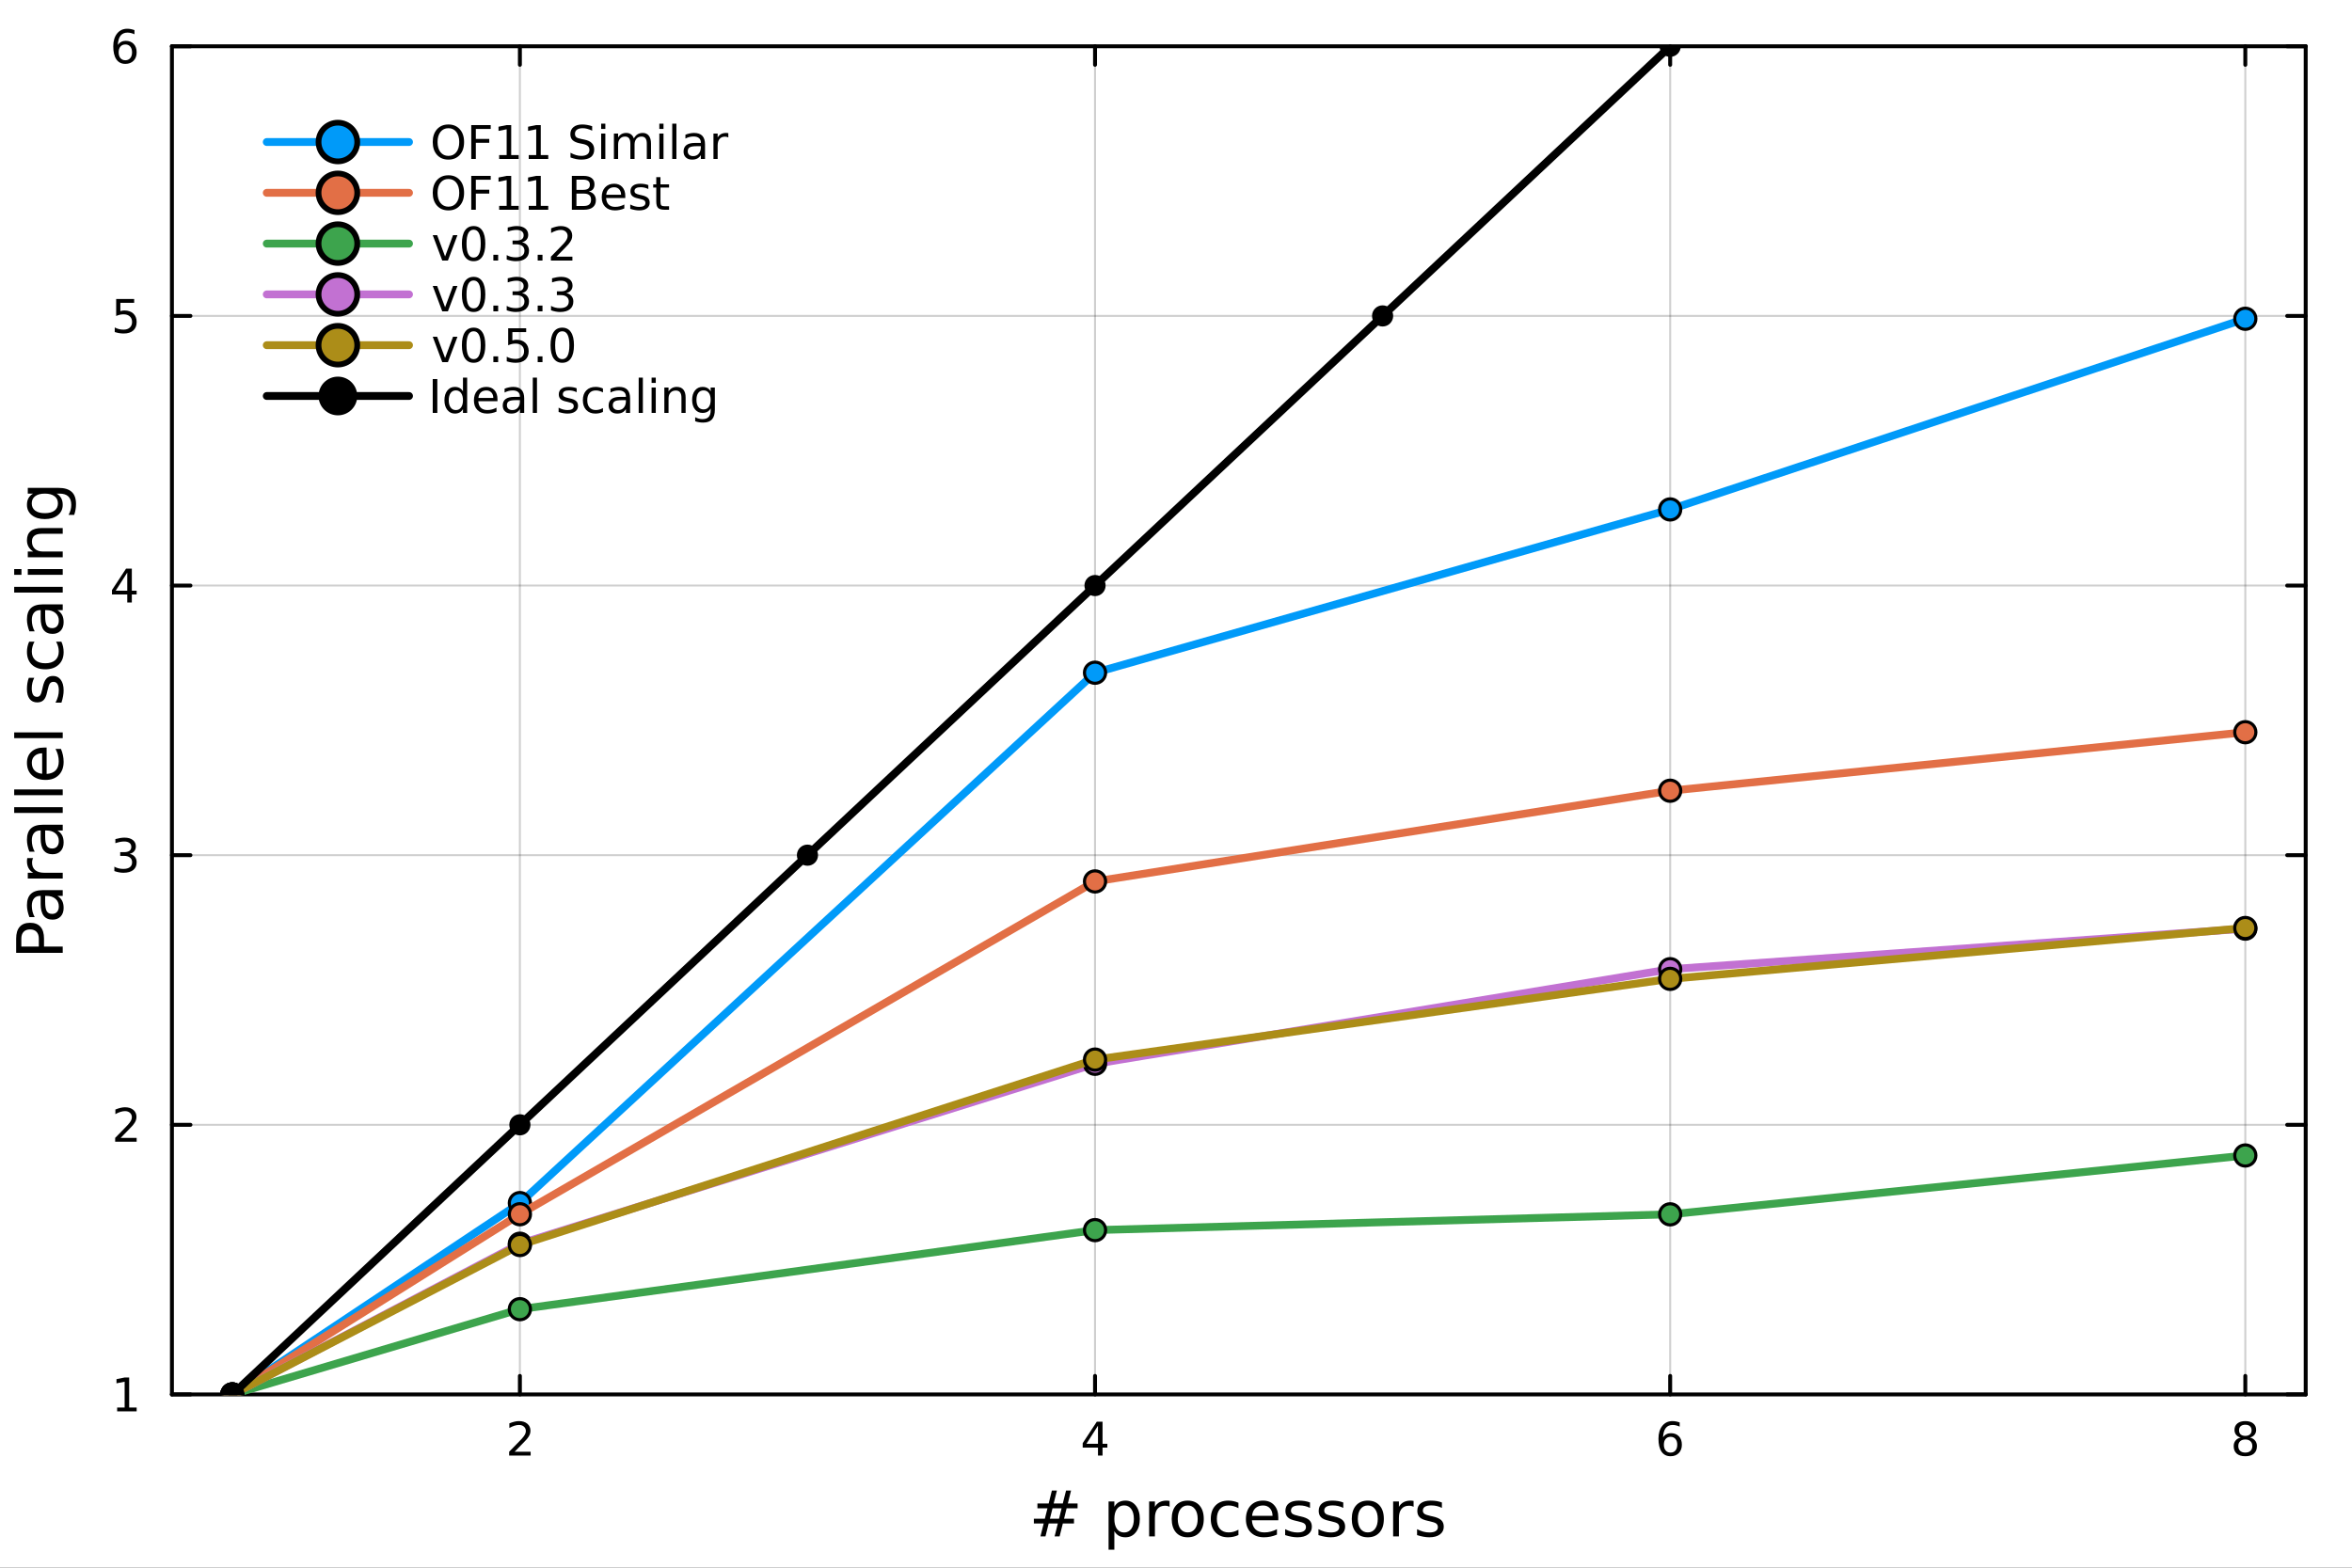 <?xml version="1.0" encoding="utf-8"?>
<svg xmlns="http://www.w3.org/2000/svg" xmlns:xlink="http://www.w3.org/1999/xlink" width="600" height="400" viewBox="0 0 2400 1600">
<rect x="0" y="0" width="2400" height="1600" fill="#333333" stroke="none"/>
<defs>
  <clipPath id="clip790">
    <rect x="0" y="0" width="2400" height="1600"/>
  </clipPath>
</defs>
<path clip-path="url(#clip790)" d="M0 1600 L2400 1600 L2400 0 L0 0  Z" fill="#ffffff" fill-rule="evenodd" fill-opacity="1"/>
<defs>
  <clipPath id="clip791">
    <rect x="480" y="0" width="1681" height="1600"/>
  </clipPath>
</defs>
<path clip-path="url(#clip790)" d="M175.445 1423.18 L2352.76 1423.18 L2352.76 47.244 L175.445 47.244  Z" fill="#ffffff" fill-rule="evenodd" fill-opacity="1"/>
<defs>
  <clipPath id="clip792">
    <rect x="175" y="47" width="2178" height="1377"/>
  </clipPath>
</defs>
<polyline clip-path="url(#clip792)" style="stroke:#000000; stroke-linecap:round; stroke-linejoin:round; stroke-width:2; stroke-opacity:0.1; fill:none" points="530.505,1423.18 530.505,47.244 "/>
<polyline clip-path="url(#clip792)" style="stroke:#000000; stroke-linecap:round; stroke-linejoin:round; stroke-width:2; stroke-opacity:0.1; fill:none" points="1117.38,1423.18 1117.38,47.244 "/>
<polyline clip-path="url(#clip792)" style="stroke:#000000; stroke-linecap:round; stroke-linejoin:round; stroke-width:2; stroke-opacity:0.1; fill:none" points="1704.26,1423.18 1704.26,47.244 "/>
<polyline clip-path="url(#clip792)" style="stroke:#000000; stroke-linecap:round; stroke-linejoin:round; stroke-width:2; stroke-opacity:0.1; fill:none" points="2291.13,1423.18 2291.13,47.244 "/>
<polyline clip-path="url(#clip792)" style="stroke:#000000; stroke-linecap:round; stroke-linejoin:round; stroke-width:2; stroke-opacity:0.1; fill:none" points="530.505,1423.18 530.505,47.244 "/>
<polyline clip-path="url(#clip792)" style="stroke:#000000; stroke-linecap:round; stroke-linejoin:round; stroke-width:2; stroke-opacity:0.1; fill:none" points="1117.38,1423.18 1117.38,47.244 "/>
<polyline clip-path="url(#clip792)" style="stroke:#000000; stroke-linecap:round; stroke-linejoin:round; stroke-width:2; stroke-opacity:0.1; fill:none" points="1704.26,1423.18 1704.26,47.244 "/>
<polyline clip-path="url(#clip792)" style="stroke:#000000; stroke-linecap:round; stroke-linejoin:round; stroke-width:2; stroke-opacity:0.1; fill:none" points="2291.13,1423.18 2291.13,47.244 "/>
<polyline clip-path="url(#clip792)" style="stroke:#000000; stroke-linecap:round; stroke-linejoin:round; stroke-width:2; stroke-opacity:0.1; fill:none" points="175.445,1423.18 2352.76,1423.18 "/>
<polyline clip-path="url(#clip792)" style="stroke:#000000; stroke-linecap:round; stroke-linejoin:round; stroke-width:2; stroke-opacity:0.1; fill:none" points="175.445,1147.99 2352.76,1147.99 "/>
<polyline clip-path="url(#clip792)" style="stroke:#000000; stroke-linecap:round; stroke-linejoin:round; stroke-width:2; stroke-opacity:0.1; fill:none" points="175.445,872.806 2352.76,872.806 "/>
<polyline clip-path="url(#clip792)" style="stroke:#000000; stroke-linecap:round; stroke-linejoin:round; stroke-width:2; stroke-opacity:0.1; fill:none" points="175.445,597.618 2352.76,597.618 "/>
<polyline clip-path="url(#clip792)" style="stroke:#000000; stroke-linecap:round; stroke-linejoin:round; stroke-width:2; stroke-opacity:0.1; fill:none" points="175.445,322.431 2352.76,322.431 "/>
<polyline clip-path="url(#clip792)" style="stroke:#000000; stroke-linecap:round; stroke-linejoin:round; stroke-width:2; stroke-opacity:0.1; fill:none" points="175.445,47.244 2352.76,47.244 "/>
<polyline clip-path="url(#clip792)" style="stroke:#000000; stroke-linecap:round; stroke-linejoin:round; stroke-width:2; stroke-opacity:0.1; fill:none" points="175.445,1423.18 2352.76,1423.18 "/>
<polyline clip-path="url(#clip792)" style="stroke:#000000; stroke-linecap:round; stroke-linejoin:round; stroke-width:2; stroke-opacity:0.1; fill:none" points="175.445,1147.99 2352.76,1147.99 "/>
<polyline clip-path="url(#clip792)" style="stroke:#000000; stroke-linecap:round; stroke-linejoin:round; stroke-width:2; stroke-opacity:0.1; fill:none" points="175.445,872.806 2352.76,872.806 "/>
<polyline clip-path="url(#clip792)" style="stroke:#000000; stroke-linecap:round; stroke-linejoin:round; stroke-width:2; stroke-opacity:0.1; fill:none" points="175.445,597.618 2352.76,597.618 "/>
<polyline clip-path="url(#clip792)" style="stroke:#000000; stroke-linecap:round; stroke-linejoin:round; stroke-width:2; stroke-opacity:0.1; fill:none" points="175.445,322.431 2352.76,322.431 "/>
<polyline clip-path="url(#clip792)" style="stroke:#000000; stroke-linecap:round; stroke-linejoin:round; stroke-width:2; stroke-opacity:0.1; fill:none" points="175.445,47.244 2352.76,47.244 "/>
<polyline clip-path="url(#clip790)" style="stroke:#000000; stroke-linecap:round; stroke-linejoin:round; stroke-width:4; stroke-opacity:1; fill:none" points="175.445,1423.18 2352.76,1423.18 "/>
<polyline clip-path="url(#clip790)" style="stroke:#000000; stroke-linecap:round; stroke-linejoin:round; stroke-width:4; stroke-opacity:1; fill:none" points="175.445,47.244 2352.76,47.244 "/>
<polyline clip-path="url(#clip790)" style="stroke:#000000; stroke-linecap:round; stroke-linejoin:round; stroke-width:4; stroke-opacity:1; fill:none" points="530.505,1423.18 530.505,1404.28 "/>
<polyline clip-path="url(#clip790)" style="stroke:#000000; stroke-linecap:round; stroke-linejoin:round; stroke-width:4; stroke-opacity:1; fill:none" points="1117.38,1423.18 1117.38,1404.28 "/>
<polyline clip-path="url(#clip790)" style="stroke:#000000; stroke-linecap:round; stroke-linejoin:round; stroke-width:4; stroke-opacity:1; fill:none" points="1704.26,1423.18 1704.26,1404.28 "/>
<polyline clip-path="url(#clip790)" style="stroke:#000000; stroke-linecap:round; stroke-linejoin:round; stroke-width:4; stroke-opacity:1; fill:none" points="2291.13,1423.18 2291.13,1404.28 "/>
<polyline clip-path="url(#clip790)" style="stroke:#000000; stroke-linecap:round; stroke-linejoin:round; stroke-width:4; stroke-opacity:1; fill:none" points="530.505,47.244 530.505,66.142 "/>
<polyline clip-path="url(#clip790)" style="stroke:#000000; stroke-linecap:round; stroke-linejoin:round; stroke-width:4; stroke-opacity:1; fill:none" points="1117.38,47.244 1117.38,66.142 "/>
<polyline clip-path="url(#clip790)" style="stroke:#000000; stroke-linecap:round; stroke-linejoin:round; stroke-width:4; stroke-opacity:1; fill:none" points="1704.26,47.244 1704.26,66.142 "/>
<polyline clip-path="url(#clip790)" style="stroke:#000000; stroke-linecap:round; stroke-linejoin:round; stroke-width:4; stroke-opacity:1; fill:none" points="2291.13,47.244 2291.13,66.142 "/>
<path clip-path="url(#clip790)" d="M525.158 1481.64 L541.477 1481.64 L541.477 1485.58 L519.533 1485.58 L519.533 1481.64 Q522.195 1478.89 526.778 1474.26 Q531.385 1469.61 532.565 1468.27 Q534.811 1465.74 535.69 1464.01 Q536.593 1462.25 536.593 1460.56 Q536.593 1457.8 534.649 1456.07 Q532.728 1454.33 529.626 1454.33 Q527.427 1454.33 524.973 1455.09 Q522.542 1455.86 519.765 1457.41 L519.765 1452.69 Q522.589 1451.55 525.042 1450.97 Q527.496 1450.39 529.533 1450.39 Q534.903 1450.39 538.098 1453.08 Q541.292 1455.77 541.292 1460.26 Q541.292 1462.39 540.482 1464.31 Q539.695 1466.2 537.589 1468.8 Q537.01 1469.47 533.908 1472.69 Q530.806 1475.88 525.158 1481.64 Z" fill="#000000" fill-rule="nonzero" fill-opacity="1" /><path clip-path="url(#clip790)" d="M1120.39 1455.09 L1108.59 1473.54 L1120.39 1473.54 L1120.39 1455.09 M1119.16 1451.02 L1125.04 1451.02 L1125.04 1473.54 L1129.97 1473.54 L1129.97 1477.43 L1125.04 1477.43 L1125.04 1485.58 L1120.39 1485.58 L1120.39 1477.43 L1104.79 1477.43 L1104.79 1472.92 L1119.16 1451.02 Z" fill="#000000" fill-rule="nonzero" fill-opacity="1" /><path clip-path="url(#clip790)" d="M1704.66 1466.44 Q1701.51 1466.44 1699.66 1468.59 Q1697.83 1470.74 1697.83 1474.49 Q1697.83 1478.22 1699.66 1480.39 Q1701.51 1482.55 1704.66 1482.55 Q1707.81 1482.55 1709.64 1480.39 Q1711.49 1478.22 1711.49 1474.49 Q1711.49 1470.74 1709.64 1468.59 Q1707.81 1466.44 1704.66 1466.44 M1713.95 1451.78 L1713.95 1456.04 Q1712.19 1455.21 1710.38 1454.77 Q1708.6 1454.33 1706.84 1454.33 Q1702.21 1454.33 1699.76 1457.45 Q1697.32 1460.58 1696.98 1466.9 Q1698.34 1464.89 1700.4 1463.82 Q1702.46 1462.73 1704.94 1462.73 Q1710.15 1462.73 1713.16 1465.9 Q1716.19 1469.05 1716.19 1474.49 Q1716.19 1479.82 1713.04 1483.03 Q1709.89 1486.25 1704.66 1486.25 Q1698.67 1486.25 1695.5 1481.67 Q1692.32 1477.06 1692.32 1468.33 Q1692.32 1460.14 1696.21 1455.28 Q1700.1 1450.39 1706.65 1450.39 Q1708.41 1450.39 1710.2 1450.74 Q1712 1451.09 1713.95 1451.78 Z" fill="#000000" fill-rule="nonzero" fill-opacity="1" /><path clip-path="url(#clip790)" d="M2291.13 1469.17 Q2287.8 1469.17 2285.88 1470.95 Q2283.98 1472.73 2283.98 1475.86 Q2283.98 1478.98 2285.88 1480.77 Q2287.8 1482.55 2291.13 1482.55 Q2294.47 1482.55 2296.39 1480.77 Q2298.31 1478.96 2298.31 1475.86 Q2298.31 1472.73 2296.39 1470.95 Q2294.49 1469.17 2291.13 1469.17 M2286.46 1467.18 Q2283.45 1466.44 2281.76 1464.38 Q2280.09 1462.32 2280.09 1459.35 Q2280.09 1455.21 2283.03 1452.8 Q2286 1450.39 2291.13 1450.39 Q2296.3 1450.39 2299.24 1452.8 Q2302.18 1455.21 2302.18 1459.35 Q2302.18 1462.32 2300.49 1464.38 Q2298.82 1466.44 2295.83 1467.18 Q2299.21 1467.96 2301.09 1470.26 Q2302.99 1472.55 2302.99 1475.86 Q2302.99 1480.88 2299.91 1483.57 Q2296.85 1486.25 2291.13 1486.25 Q2285.42 1486.25 2282.34 1483.57 Q2279.28 1480.88 2279.28 1475.86 Q2279.28 1472.55 2281.18 1470.26 Q2283.08 1467.96 2286.46 1467.18 M2284.75 1459.79 Q2284.75 1462.48 2286.41 1463.98 Q2288.1 1465.49 2291.13 1465.49 Q2294.14 1465.49 2295.83 1463.98 Q2297.55 1462.48 2297.55 1459.79 Q2297.55 1457.11 2295.83 1455.6 Q2294.14 1454.1 2291.13 1454.1 Q2288.1 1454.1 2286.41 1455.6 Q2284.75 1457.11 2284.75 1459.79 Z" fill="#000000" fill-rule="nonzero" fill-opacity="1" /><path clip-path="url(#clip790)" d="M1083.27 1539.37 L1074 1539.37 L1071.33 1550 L1080.66 1550 L1083.27 1539.37 M1078.49 1521.26 L1075.18 1534.46 L1084.48 1534.46 L1087.82 1521.26 L1092.91 1521.26 L1089.63 1534.46 L1099.56 1534.46 L1099.56 1539.37 L1088.39 1539.37 L1085.78 1550 L1095.9 1550 L1095.9 1554.87 L1084.54 1554.87 L1081.23 1568.04 L1076.14 1568.04 L1079.42 1554.87 L1070.09 1554.87 L1066.81 1568.04 L1061.69 1568.04 L1065 1554.87 L1054.97 1554.87 L1054.97 1550 L1066.17 1550 L1068.85 1539.37 L1058.6 1539.37 L1058.6 1534.46 L1070.09 1534.46 L1073.34 1521.26 L1078.49 1521.26 Z" fill="#000000" fill-rule="nonzero" fill-opacity="1" /><path clip-path="url(#clip790)" d="M1137.09 1562.7 L1137.09 1581.6 L1131.2 1581.6 L1131.2 1532.4 L1137.09 1532.4 L1137.09 1537.81 Q1138.93 1534.62 1141.74 1533.1 Q1144.57 1531.54 1148.48 1531.54 Q1154.98 1531.54 1159.02 1536.69 Q1163.09 1541.85 1163.09 1550.25 Q1163.09 1558.65 1159.02 1563.81 Q1154.98 1568.97 1148.48 1568.97 Q1144.57 1568.97 1141.74 1567.44 Q1138.93 1565.88 1137.09 1562.7 M1157.01 1550.25 Q1157.01 1543.79 1154.34 1540.13 Q1151.7 1536.44 1147.05 1536.44 Q1142.4 1536.44 1139.73 1540.13 Q1137.09 1543.79 1137.09 1550.25 Q1137.09 1556.71 1139.73 1560.4 Q1142.4 1564.07 1147.05 1564.07 Q1151.7 1564.07 1154.34 1560.4 Q1157.01 1556.71 1157.01 1550.25 Z" fill="#000000" fill-rule="nonzero" fill-opacity="1" /><path clip-path="url(#clip790)" d="M1193.46 1537.87 Q1192.47 1537.3 1191.29 1537.04 Q1190.15 1536.76 1188.75 1536.76 Q1183.78 1536.76 1181.11 1540 Q1178.47 1543.22 1178.47 1549.27 L1178.47 1568.04 L1172.58 1568.04 L1172.58 1532.4 L1178.47 1532.4 L1178.47 1537.93 Q1180.31 1534.69 1183.27 1533.13 Q1186.23 1531.54 1190.47 1531.54 Q1191.07 1531.54 1191.8 1531.63 Q1192.53 1531.7 1193.43 1531.85 L1193.46 1537.87 Z" fill="#000000" fill-rule="nonzero" fill-opacity="1" /><path clip-path="url(#clip790)" d="M1211.98 1536.5 Q1207.27 1536.5 1204.53 1540.19 Q1201.8 1543.85 1201.8 1550.25 Q1201.8 1556.65 1204.5 1560.34 Q1207.24 1564 1211.98 1564 Q1216.66 1564 1219.4 1560.31 Q1222.13 1556.62 1222.13 1550.25 Q1222.13 1543.92 1219.4 1540.23 Q1216.66 1536.5 1211.98 1536.5 M1211.98 1531.54 Q1219.62 1531.54 1223.98 1536.5 Q1228.34 1541.47 1228.34 1550.25 Q1228.34 1559 1223.98 1564 Q1219.62 1568.97 1211.98 1568.97 Q1204.31 1568.97 1199.95 1564 Q1195.62 1559 1195.62 1550.25 Q1195.62 1541.47 1199.95 1536.5 Q1204.31 1531.54 1211.98 1531.54 Z" fill="#000000" fill-rule="nonzero" fill-opacity="1" /><path clip-path="url(#clip790)" d="M1263.7 1533.76 L1263.7 1539.24 Q1261.22 1537.87 1258.71 1537.2 Q1256.22 1536.5 1253.68 1536.5 Q1247.98 1536.5 1244.83 1540.13 Q1241.68 1543.73 1241.68 1550.25 Q1241.68 1556.78 1244.83 1560.4 Q1247.98 1564 1253.68 1564 Q1256.22 1564 1258.71 1563.33 Q1261.22 1562.63 1263.7 1561.26 L1263.7 1566.68 Q1261.25 1567.82 1258.61 1568.39 Q1256 1568.97 1253.04 1568.97 Q1244.99 1568.97 1240.25 1563.91 Q1235.5 1558.85 1235.5 1550.25 Q1235.5 1541.53 1240.28 1536.53 Q1245.08 1531.54 1253.42 1531.54 Q1256.13 1531.54 1258.71 1532.11 Q1261.28 1532.65 1263.7 1533.76 Z" fill="#000000" fill-rule="nonzero" fill-opacity="1" /><path clip-path="url(#clip790)" d="M1304.38 1548.76 L1304.38 1551.62 L1277.45 1551.62 Q1277.83 1557.67 1281.08 1560.85 Q1284.36 1564 1290.18 1564 Q1293.56 1564 1296.71 1563.17 Q1299.89 1562.35 1303.01 1560.69 L1303.01 1566.23 Q1299.86 1567.57 1296.55 1568.27 Q1293.24 1568.97 1289.83 1568.97 Q1281.3 1568.97 1276.31 1564 Q1271.34 1559.04 1271.34 1550.57 Q1271.34 1541.82 1276.05 1536.69 Q1280.79 1531.54 1288.82 1531.54 Q1296.01 1531.54 1300.18 1536.18 Q1304.38 1540.8 1304.38 1548.76 M1298.52 1547.04 Q1298.46 1542.23 1295.82 1539.37 Q1293.21 1536.5 1288.88 1536.5 Q1283.98 1536.5 1281.02 1539.27 Q1278.09 1542.04 1277.64 1547.07 L1298.52 1547.04 Z" fill="#000000" fill-rule="nonzero" fill-opacity="1" /><path clip-path="url(#clip790)" d="M1336.72 1533.45 L1336.72 1538.98 Q1334.23 1537.71 1331.56 1537.07 Q1328.89 1536.44 1326.02 1536.44 Q1321.66 1536.44 1319.47 1537.77 Q1317.3 1539.11 1317.3 1541.79 Q1317.3 1543.82 1318.86 1545 Q1320.42 1546.15 1325.13 1547.2 L1327.14 1547.64 Q1333.38 1548.98 1335.99 1551.43 Q1338.63 1553.85 1338.63 1558.21 Q1338.63 1563.17 1334.68 1566.07 Q1330.77 1568.97 1323.89 1568.97 Q1321.03 1568.97 1317.91 1568.39 Q1314.82 1567.85 1311.38 1566.74 L1311.38 1560.69 Q1314.63 1562.38 1317.78 1563.24 Q1320.93 1564.07 1324.02 1564.07 Q1328.16 1564.07 1330.38 1562.66 Q1332.61 1561.23 1332.61 1558.65 Q1332.61 1556.27 1330.99 1554.99 Q1329.4 1553.72 1323.95 1552.54 L1321.92 1552.07 Q1316.47 1550.92 1314.06 1548.56 Q1311.64 1546.18 1311.64 1542.04 Q1311.64 1537.01 1315.2 1534.27 Q1318.77 1531.54 1325.32 1531.54 Q1328.57 1531.54 1331.43 1532.01 Q1334.3 1532.49 1336.72 1533.45 Z" fill="#000000" fill-rule="nonzero" fill-opacity="1" /><path clip-path="url(#clip790)" d="M1370.68 1533.45 L1370.68 1538.98 Q1368.2 1537.71 1365.52 1537.07 Q1362.85 1536.44 1359.98 1536.44 Q1355.62 1536.44 1353.43 1537.77 Q1351.26 1539.11 1351.26 1541.79 Q1351.26 1543.82 1352.82 1545 Q1354.38 1546.15 1359.09 1547.2 L1361.1 1547.64 Q1367.34 1548.98 1369.95 1551.43 Q1372.59 1553.85 1372.59 1558.21 Q1372.59 1563.17 1368.64 1566.07 Q1364.73 1568.97 1357.85 1568.97 Q1354.99 1568.97 1351.87 1568.39 Q1348.78 1567.85 1345.34 1566.74 L1345.34 1560.69 Q1348.59 1562.38 1351.74 1563.24 Q1354.89 1564.07 1357.98 1564.07 Q1362.12 1564.07 1364.34 1562.66 Q1366.57 1561.23 1366.57 1558.65 Q1366.57 1556.27 1364.95 1554.99 Q1363.36 1553.72 1357.92 1552.54 L1355.88 1552.07 Q1350.44 1550.92 1348.02 1548.56 Q1345.6 1546.18 1345.6 1542.04 Q1345.6 1537.01 1349.16 1534.27 Q1352.73 1531.54 1359.28 1531.54 Q1362.53 1531.54 1365.39 1532.01 Q1368.26 1532.49 1370.68 1533.45 Z" fill="#000000" fill-rule="nonzero" fill-opacity="1" /><path clip-path="url(#clip790)" d="M1395.73 1536.5 Q1391.02 1536.5 1388.28 1540.19 Q1385.54 1543.85 1385.54 1550.25 Q1385.54 1556.65 1388.25 1560.34 Q1390.99 1564 1395.73 1564 Q1400.41 1564 1403.14 1560.31 Q1405.88 1556.62 1405.88 1550.25 Q1405.88 1543.92 1403.14 1540.23 Q1400.41 1536.5 1395.73 1536.5 M1395.73 1531.54 Q1403.37 1531.54 1407.73 1536.5 Q1412.09 1541.47 1412.09 1550.25 Q1412.09 1559 1407.73 1564 Q1403.37 1568.97 1395.73 1568.97 Q1388.06 1568.97 1383.7 1564 Q1379.37 1559 1379.37 1550.25 Q1379.37 1541.47 1383.7 1536.5 Q1388.06 1531.54 1395.73 1531.54 Z" fill="#000000" fill-rule="nonzero" fill-opacity="1" /><path clip-path="url(#clip790)" d="M1442.45 1537.87 Q1441.47 1537.3 1440.29 1537.04 Q1439.14 1536.76 1437.74 1536.76 Q1432.78 1536.76 1430.1 1540 Q1427.46 1543.22 1427.46 1549.27 L1427.46 1568.04 L1421.57 1568.04 L1421.57 1532.4 L1427.46 1532.4 L1427.46 1537.93 Q1429.31 1534.69 1432.27 1533.13 Q1435.23 1531.54 1439.46 1531.54 Q1440.06 1531.54 1440.8 1531.63 Q1441.53 1531.7 1442.42 1531.85 L1442.45 1537.87 Z" fill="#000000" fill-rule="nonzero" fill-opacity="1" /><path clip-path="url(#clip790)" d="M1471.32 1533.45 L1471.32 1538.98 Q1468.84 1537.71 1466.16 1537.07 Q1463.49 1536.44 1460.63 1536.44 Q1456.27 1536.44 1454.07 1537.77 Q1451.9 1539.11 1451.9 1541.79 Q1451.9 1543.82 1453.46 1545 Q1455.02 1546.15 1459.73 1547.2 L1461.74 1547.64 Q1467.98 1548.98 1470.59 1551.43 Q1473.23 1553.85 1473.23 1558.21 Q1473.23 1563.17 1469.28 1566.07 Q1465.37 1568.97 1458.49 1568.97 Q1455.63 1568.97 1452.51 1568.39 Q1449.42 1567.85 1445.98 1566.74 L1445.98 1560.69 Q1449.23 1562.38 1452.38 1563.24 Q1455.53 1564.07 1458.62 1564.07 Q1462.76 1564.07 1464.99 1562.66 Q1467.21 1561.23 1467.21 1558.65 Q1467.21 1556.27 1465.59 1554.99 Q1464 1553.72 1458.56 1552.54 L1456.52 1552.07 Q1451.08 1550.92 1448.66 1548.56 Q1446.24 1546.18 1446.24 1542.04 Q1446.24 1537.01 1449.8 1534.27 Q1453.37 1531.54 1459.93 1531.54 Q1463.17 1531.54 1466.04 1532.01 Q1468.9 1532.49 1471.32 1533.45 Z" fill="#000000" fill-rule="nonzero" fill-opacity="1" /><polyline clip-path="url(#clip790)" style="stroke:#000000; stroke-linecap:round; stroke-linejoin:round; stroke-width:4; stroke-opacity:1; fill:none" points="175.445,1423.18 175.445,47.244 "/>
<polyline clip-path="url(#clip790)" style="stroke:#000000; stroke-linecap:round; stroke-linejoin:round; stroke-width:4; stroke-opacity:1; fill:none" points="2352.76,1423.18 2352.76,47.244 "/>
<polyline clip-path="url(#clip790)" style="stroke:#000000; stroke-linecap:round; stroke-linejoin:round; stroke-width:4; stroke-opacity:1; fill:none" points="175.445,1423.18 194.343,1423.18 "/>
<polyline clip-path="url(#clip790)" style="stroke:#000000; stroke-linecap:round; stroke-linejoin:round; stroke-width:4; stroke-opacity:1; fill:none" points="175.445,1147.99 194.343,1147.99 "/>
<polyline clip-path="url(#clip790)" style="stroke:#000000; stroke-linecap:round; stroke-linejoin:round; stroke-width:4; stroke-opacity:1; fill:none" points="175.445,872.806 194.343,872.806 "/>
<polyline clip-path="url(#clip790)" style="stroke:#000000; stroke-linecap:round; stroke-linejoin:round; stroke-width:4; stroke-opacity:1; fill:none" points="175.445,597.618 194.343,597.618 "/>
<polyline clip-path="url(#clip790)" style="stroke:#000000; stroke-linecap:round; stroke-linejoin:round; stroke-width:4; stroke-opacity:1; fill:none" points="175.445,322.431 194.343,322.431 "/>
<polyline clip-path="url(#clip790)" style="stroke:#000000; stroke-linecap:round; stroke-linejoin:round; stroke-width:4; stroke-opacity:1; fill:none" points="175.445,47.244 194.343,47.244 "/>
<polyline clip-path="url(#clip790)" style="stroke:#000000; stroke-linecap:round; stroke-linejoin:round; stroke-width:4; stroke-opacity:1; fill:none" points="2352.76,1423.18 2333.86,1423.18 "/>
<polyline clip-path="url(#clip790)" style="stroke:#000000; stroke-linecap:round; stroke-linejoin:round; stroke-width:4; stroke-opacity:1; fill:none" points="2352.76,1147.99 2333.86,1147.99 "/>
<polyline clip-path="url(#clip790)" style="stroke:#000000; stroke-linecap:round; stroke-linejoin:round; stroke-width:4; stroke-opacity:1; fill:none" points="2352.76,872.806 2333.86,872.806 "/>
<polyline clip-path="url(#clip790)" style="stroke:#000000; stroke-linecap:round; stroke-linejoin:round; stroke-width:4; stroke-opacity:1; fill:none" points="2352.76,597.618 2333.86,597.618 "/>
<polyline clip-path="url(#clip790)" style="stroke:#000000; stroke-linecap:round; stroke-linejoin:round; stroke-width:4; stroke-opacity:1; fill:none" points="2352.76,322.431 2333.86,322.431 "/>
<polyline clip-path="url(#clip790)" style="stroke:#000000; stroke-linecap:round; stroke-linejoin:round; stroke-width:4; stroke-opacity:1; fill:none" points="2352.76,47.244 2333.86,47.244 "/>
<path clip-path="url(#clip790)" d="M119.538 1436.52 L127.177 1436.52 L127.177 1410.16 L118.867 1411.83 L118.867 1407.57 L127.13 1405.9 L131.806 1405.9 L131.806 1436.52 L139.445 1436.52 L139.445 1440.46 L119.538 1440.46 L119.538 1436.52 Z" fill="#000000" fill-rule="nonzero" fill-opacity="1" /><path clip-path="url(#clip790)" d="M123.126 1161.34 L139.445 1161.34 L139.445 1165.27 L117.501 1165.27 L117.501 1161.34 Q120.163 1158.58 124.746 1153.95 Q129.353 1149.3 130.533 1147.96 Q132.779 1145.43 133.658 1143.7 Q134.561 1141.94 134.561 1140.25 Q134.561 1137.5 132.617 1135.76 Q130.695 1134.02 127.593 1134.02 Q125.394 1134.02 122.941 1134.79 Q120.51 1135.55 117.732 1137.1 L117.732 1132.38 Q120.556 1131.25 123.01 1130.67 Q125.464 1130.09 127.501 1130.09 Q132.871 1130.09 136.066 1132.77 Q139.26 1135.46 139.26 1139.95 Q139.26 1142.08 138.45 1144 Q137.663 1145.9 135.556 1148.49 Q134.978 1149.16 131.876 1152.38 Q128.774 1155.57 123.126 1161.34 Z" fill="#000000" fill-rule="nonzero" fill-opacity="1" /><path clip-path="url(#clip790)" d="M132.316 871.451 Q135.672 872.169 137.547 874.437 Q139.445 876.706 139.445 880.039 Q139.445 885.155 135.927 887.956 Q132.408 890.757 125.927 890.757 Q123.751 890.757 121.436 890.317 Q119.144 889.9 116.691 889.044 L116.691 884.53 Q118.635 885.664 120.95 886.243 Q123.265 886.822 125.788 886.822 Q130.186 886.822 132.478 885.086 Q134.792 883.349 134.792 880.039 Q134.792 876.984 132.64 875.271 Q130.51 873.535 126.691 873.535 L122.663 873.535 L122.663 869.692 L126.876 869.692 Q130.325 869.692 132.154 868.326 Q133.982 866.938 133.982 864.345 Q133.982 861.683 132.084 860.271 Q130.209 858.836 126.691 858.836 Q124.769 858.836 122.57 859.252 Q120.371 859.669 117.732 860.549 L117.732 856.382 Q120.394 855.641 122.709 855.271 Q125.047 854.901 127.107 854.901 Q132.431 854.901 135.533 857.331 Q138.635 859.738 138.635 863.859 Q138.635 866.729 136.992 868.72 Q135.348 870.687 132.316 871.451 Z" fill="#000000" fill-rule="nonzero" fill-opacity="1" /><path clip-path="url(#clip790)" d="M129.862 584.412 L118.056 602.861 L129.862 602.861 L129.862 584.412 M128.635 580.338 L134.515 580.338 L134.515 602.861 L139.445 602.861 L139.445 606.75 L134.515 606.75 L134.515 614.898 L129.862 614.898 L129.862 606.75 L114.26 606.75 L114.26 602.236 L128.635 580.338 Z" fill="#000000" fill-rule="nonzero" fill-opacity="1" /><path clip-path="url(#clip790)" d="M118.543 305.151 L136.899 305.151 L136.899 309.086 L122.825 309.086 L122.825 317.559 Q123.843 317.211 124.862 317.049 Q125.88 316.864 126.899 316.864 Q132.686 316.864 136.066 320.035 Q139.445 323.207 139.445 328.623 Q139.445 334.202 135.973 337.304 Q132.501 340.383 126.181 340.383 Q124.005 340.383 121.737 340.012 Q119.492 339.642 117.084 338.901 L117.084 334.202 Q119.168 335.336 121.39 335.892 Q123.612 336.447 126.089 336.447 Q130.093 336.447 132.431 334.341 Q134.769 332.234 134.769 328.623 Q134.769 325.012 132.431 322.906 Q130.093 320.799 126.089 320.799 Q124.214 320.799 122.339 321.216 Q120.487 321.633 118.543 322.512 L118.543 305.151 Z" fill="#000000" fill-rule="nonzero" fill-opacity="1" /><path clip-path="url(#clip790)" d="M127.917 45.381 Q124.769 45.381 122.918 47.533 Q121.089 49.686 121.089 53.436 Q121.089 57.163 122.918 59.339 Q124.769 61.492 127.917 61.492 Q131.066 61.492 132.894 59.339 Q134.746 57.163 134.746 53.436 Q134.746 49.686 132.894 47.533 Q131.066 45.381 127.917 45.381 M137.2 30.728 L137.2 34.987 Q135.441 34.154 133.635 33.714 Q131.853 33.274 130.093 33.274 Q125.464 33.274 123.01 36.399 Q120.58 39.524 120.232 45.844 Q121.598 43.83 123.658 42.765 Q125.718 41.677 128.195 41.677 Q133.404 41.677 136.413 44.848 Q139.445 47.996 139.445 53.436 Q139.445 58.76 136.297 61.978 Q133.149 65.195 127.917 65.195 Q121.922 65.195 118.751 60.612 Q115.58 56.006 115.58 47.279 Q115.58 39.084 119.468 34.223 Q123.357 29.339 129.908 29.339 Q131.667 29.339 133.45 29.686 Q135.255 30.034 137.2 30.728 Z" fill="#000000" fill-rule="nonzero" fill-opacity="1" /><path clip-path="url(#clip790)" d="M21.768 966.064 L39.623 966.064 L39.623 957.98 Q39.623 953.492 37.3 951.041 Q34.977 948.59 30.68 948.59 Q26.415 948.59 24.091 951.041 Q21.768 953.492 21.768 957.98 L21.768 966.064 M16.484 972.494 L16.484 957.98 Q16.484 949.991 20.113 945.917 Q23.709 941.811 30.68 941.811 Q37.714 941.811 41.31 945.917 Q44.907 949.991 44.907 957.98 L44.907 966.064 L64.004 966.064 L64.004 972.494 L16.484 972.494 Z" fill="#000000" fill-rule="nonzero" fill-opacity="1" /><path clip-path="url(#clip790)" d="M46.085 920.168 Q46.085 927.265 47.708 930.003 Q49.331 932.74 53.246 932.74 Q56.365 932.74 58.211 930.703 Q60.026 928.634 60.026 925.101 Q60.026 920.231 56.588 917.303 Q53.119 914.343 47.39 914.343 L46.085 914.343 L46.085 920.168 M43.666 908.487 L64.004 908.487 L64.004 914.343 L58.593 914.343 Q61.84 916.348 63.399 919.34 Q64.927 922.332 64.927 926.661 Q64.927 932.135 61.872 935.382 Q58.784 938.596 53.628 938.596 Q47.612 938.596 44.557 934.586 Q41.501 930.544 41.501 922.555 L41.501 914.343 L40.928 914.343 Q36.886 914.343 34.69 917.017 Q32.462 919.658 32.462 924.464 Q32.462 927.52 33.194 930.416 Q33.926 933.313 35.39 935.986 L29.98 935.986 Q28.738 932.772 28.133 929.748 Q27.497 926.724 27.497 923.86 Q27.497 916.125 31.507 912.306 Q35.518 908.487 43.666 908.487 Z" fill="#000000" fill-rule="nonzero" fill-opacity="1" /><path clip-path="url(#clip790)" d="M33.831 875.767 Q33.258 876.753 33.003 877.931 Q32.717 879.077 32.717 880.477 Q32.717 885.443 35.963 888.116 Q39.178 890.758 45.225 890.758 L64.004 890.758 L64.004 896.646 L28.356 896.646 L28.356 890.758 L33.894 890.758 Q30.648 888.912 29.088 885.952 Q27.497 882.992 27.497 878.759 Q27.497 878.154 27.592 877.422 Q27.656 876.69 27.815 875.799 L33.831 875.767 Z" fill="#000000" fill-rule="nonzero" fill-opacity="1" /><path clip-path="url(#clip790)" d="M46.085 853.423 Q46.085 860.521 47.708 863.258 Q49.331 865.995 53.246 865.995 Q56.365 865.995 58.211 863.958 Q60.026 861.89 60.026 858.357 Q60.026 853.487 56.588 850.559 Q53.119 847.599 47.39 847.599 L46.085 847.599 L46.085 853.423 M43.666 841.742 L64.004 841.742 L64.004 847.599 L58.593 847.599 Q61.84 849.604 63.399 852.596 Q64.927 855.587 64.927 859.916 Q64.927 865.391 61.872 868.637 Q58.784 871.852 53.628 871.852 Q47.612 871.852 44.557 867.841 Q41.501 863.799 41.501 855.81 L41.501 847.599 L40.928 847.599 Q36.886 847.599 34.69 850.272 Q32.462 852.914 32.462 857.72 Q32.462 860.776 33.194 863.672 Q33.926 866.568 35.39 869.242 L29.98 869.242 Q28.738 866.027 28.133 863.004 Q27.497 859.98 27.497 857.115 Q27.497 849.381 31.507 845.561 Q35.518 841.742 43.666 841.742 Z" fill="#000000" fill-rule="nonzero" fill-opacity="1" /><path clip-path="url(#clip790)" d="M14.479 829.679 L14.479 823.823 L64.004 823.823 L64.004 829.679 L14.479 829.679 Z" fill="#000000" fill-rule="nonzero" fill-opacity="1" /><path clip-path="url(#clip790)" d="M14.479 811.569 L14.479 805.712 L64.004 805.712 L64.004 811.569 L14.479 811.569 Z" fill="#000000" fill-rule="nonzero" fill-opacity="1" /><path clip-path="url(#clip790)" d="M44.716 762.966 L47.581 762.966 L47.581 789.893 Q53.628 789.511 56.811 786.265 Q59.962 782.987 59.962 777.162 Q59.962 773.788 59.134 770.637 Q58.307 767.454 56.652 764.335 L62.19 764.335 Q63.527 767.486 64.227 770.796 Q64.927 774.106 64.927 777.512 Q64.927 786.042 59.962 791.039 Q54.997 796.004 46.53 796.004 Q37.777 796.004 32.653 791.294 Q27.497 786.551 27.497 778.531 Q27.497 771.337 32.144 767.168 Q36.759 762.966 44.716 762.966 M42.997 768.823 Q38.191 768.887 35.327 771.528 Q32.462 774.138 32.462 778.467 Q32.462 783.369 35.231 786.329 Q38 789.257 43.029 789.702 L42.997 768.823 Z" fill="#000000" fill-rule="nonzero" fill-opacity="1" /><path clip-path="url(#clip790)" d="M14.479 753.354 L14.479 747.498 L64.004 747.498 L64.004 753.354 L14.479 753.354 Z" fill="#000000" fill-rule="nonzero" fill-opacity="1" /><path clip-path="url(#clip790)" d="M29.407 691.798 L34.945 691.798 Q33.672 694.28 33.035 696.954 Q32.398 699.628 32.398 702.492 Q32.398 706.853 33.735 709.049 Q35.072 711.213 37.746 711.213 Q39.783 711.213 40.96 709.654 Q42.106 708.094 43.157 703.383 L43.602 701.378 Q44.939 695.14 47.39 692.53 Q49.809 689.888 54.169 689.888 Q59.134 689.888 62.031 693.835 Q64.927 697.75 64.927 704.625 Q64.927 707.489 64.354 710.609 Q63.813 713.696 62.699 717.133 L56.652 717.133 Q58.339 713.887 59.198 710.736 Q60.026 707.585 60.026 704.497 Q60.026 700.36 58.625 698.132 Q57.193 695.904 54.615 695.904 Q52.228 695.904 50.955 697.527 Q49.681 699.118 48.504 704.561 L48.026 706.598 Q46.88 712.041 44.525 714.46 Q42.138 716.879 38 716.879 Q32.971 716.879 30.234 713.314 Q27.497 709.749 27.497 703.192 Q27.497 699.946 27.974 697.081 Q28.452 694.217 29.407 691.798 Z" fill="#000000" fill-rule="nonzero" fill-opacity="1" /><path clip-path="url(#clip790)" d="M29.725 654.909 L35.199 654.909 Q33.831 657.391 33.162 659.906 Q32.462 662.388 32.462 664.935 Q32.462 670.632 36.09 673.783 Q39.687 676.934 46.212 676.934 Q52.737 676.934 56.365 673.783 Q59.962 670.632 59.962 664.935 Q59.962 662.388 59.294 659.906 Q58.593 657.391 57.225 654.909 L62.636 654.909 Q63.781 657.359 64.354 660.001 Q64.927 662.611 64.927 665.571 Q64.927 673.624 59.866 678.366 Q54.806 683.109 46.212 683.109 Q37.491 683.109 32.494 678.334 Q27.497 673.528 27.497 665.189 Q27.497 662.484 28.07 659.906 Q28.611 657.328 29.725 654.909 Z" fill="#000000" fill-rule="nonzero" fill-opacity="1" /><path clip-path="url(#clip790)" d="M46.085 628.523 Q46.085 635.62 47.708 638.358 Q49.331 641.095 53.246 641.095 Q56.365 641.095 58.211 639.058 Q60.026 636.989 60.026 633.456 Q60.026 628.586 56.588 625.658 Q53.119 622.698 47.39 622.698 L46.085 622.698 L46.085 628.523 M43.666 616.842 L64.004 616.842 L64.004 622.698 L58.593 622.698 Q61.84 624.703 63.399 627.695 Q64.927 630.687 64.927 635.016 Q64.927 640.49 61.872 643.737 Q58.784 646.951 53.628 646.951 Q47.612 646.951 44.557 642.941 Q41.501 638.899 41.501 630.91 L41.501 622.698 L40.928 622.698 Q36.886 622.698 34.69 625.372 Q32.462 628.013 32.462 632.82 Q32.462 635.875 33.194 638.772 Q33.926 641.668 35.39 644.342 L29.98 644.342 Q28.738 641.127 28.133 638.103 Q27.497 635.079 27.497 632.215 Q27.497 624.481 31.507 620.661 Q35.518 616.842 43.666 616.842 Z" fill="#000000" fill-rule="nonzero" fill-opacity="1" /><path clip-path="url(#clip790)" d="M14.479 604.779 L14.479 598.922 L64.004 598.922 L64.004 604.779 L14.479 604.779 Z" fill="#000000" fill-rule="nonzero" fill-opacity="1" /><path clip-path="url(#clip790)" d="M28.356 586.668 L28.356 580.812 L64.004 580.812 L64.004 586.668 L28.356 586.668 M14.479 586.668 L14.479 580.812 L21.895 580.812 L21.895 586.668 L14.479 586.668 Z" fill="#000000" fill-rule="nonzero" fill-opacity="1" /><path clip-path="url(#clip790)" d="M42.488 538.925 L64.004 538.925 L64.004 544.782 L42.679 544.782 Q37.618 544.782 35.104 546.755 Q32.589 548.729 32.589 552.675 Q32.589 557.418 35.613 560.155 Q38.637 562.892 43.857 562.892 L64.004 562.892 L64.004 568.781 L28.356 568.781 L28.356 562.892 L33.894 562.892 Q30.68 560.792 29.088 557.959 Q27.497 555.094 27.497 551.37 Q27.497 545.227 31.316 542.076 Q35.104 538.925 42.488 538.925 Z" fill="#000000" fill-rule="nonzero" fill-opacity="1" /><path clip-path="url(#clip790)" d="M45.766 503.787 Q39.401 503.787 35.9 506.428 Q32.398 509.038 32.398 513.781 Q32.398 518.491 35.9 521.133 Q39.401 523.743 45.766 523.743 Q52.1 523.743 55.601 521.133 Q59.103 518.491 59.103 513.781 Q59.103 509.038 55.601 506.428 Q52.1 503.787 45.766 503.787 M59.58 497.93 Q68.683 497.93 73.107 501.972 Q77.563 506.015 77.563 514.354 Q77.563 517.441 77.086 520.178 Q76.64 522.916 75.685 525.494 L69.988 525.494 Q71.388 522.916 72.057 520.401 Q72.725 517.887 72.725 515.277 Q72.725 509.516 69.701 506.651 Q66.71 503.787 60.63 503.787 L57.734 503.787 Q60.885 505.601 62.445 508.434 Q64.004 511.266 64.004 515.213 Q64.004 521.77 59.007 525.78 Q54.01 529.791 45.766 529.791 Q37.491 529.791 32.494 525.78 Q27.497 521.77 27.497 515.213 Q27.497 511.266 29.056 508.434 Q30.616 505.601 33.767 503.787 L28.356 503.787 L28.356 497.93 L59.58 497.93 Z" fill="#000000" fill-rule="nonzero" fill-opacity="1" /><polyline clip-path="url(#clip792)" style="stroke:#009af9; stroke-linecap:round; stroke-linejoin:round; stroke-width:8; stroke-opacity:1; fill:none" points="237.067,1423.18 530.505,1227.88 1117.38,686.592 1704.26,519.926 2291.13,325.33 "/>
<circle clip-path="url(#clip792)" cx="237.067" cy="1423.18" r="10.8" fill="#009af9" fill-rule="evenodd" fill-opacity="1" stroke="#000000" stroke-opacity="1" stroke-width="3.2"/>
<circle clip-path="url(#clip792)" cx="530.505" cy="1227.88" r="10.8" fill="#009af9" fill-rule="evenodd" fill-opacity="1" stroke="#000000" stroke-opacity="1" stroke-width="3.2"/>
<circle clip-path="url(#clip792)" cx="1117.38" cy="686.592" r="10.8" fill="#009af9" fill-rule="evenodd" fill-opacity="1" stroke="#000000" stroke-opacity="1" stroke-width="3.2"/>
<circle clip-path="url(#clip792)" cx="1704.26" cy="519.926" r="10.8" fill="#009af9" fill-rule="evenodd" fill-opacity="1" stroke="#000000" stroke-opacity="1" stroke-width="3.2"/>
<circle clip-path="url(#clip792)" cx="2291.13" cy="325.33" r="10.8" fill="#009af9" fill-rule="evenodd" fill-opacity="1" stroke="#000000" stroke-opacity="1" stroke-width="3.2"/>
<polyline clip-path="url(#clip792)" style="stroke:#e26f46; stroke-linecap:round; stroke-linejoin:round; stroke-width:8; stroke-opacity:1; fill:none" points="237.067,1423.18 530.505,1239.25 1117.38,899.604 1704.26,807.024 2291.13,747.307 "/>
<circle clip-path="url(#clip792)" cx="237.067" cy="1423.18" r="10.8" fill="#e26f46" fill-rule="evenodd" fill-opacity="1" stroke="#000000" stroke-opacity="1" stroke-width="3.2"/>
<circle clip-path="url(#clip792)" cx="530.505" cy="1239.25" r="10.8" fill="#e26f46" fill-rule="evenodd" fill-opacity="1" stroke="#000000" stroke-opacity="1" stroke-width="3.2"/>
<circle clip-path="url(#clip792)" cx="1117.38" cy="899.604" r="10.8" fill="#e26f46" fill-rule="evenodd" fill-opacity="1" stroke="#000000" stroke-opacity="1" stroke-width="3.2"/>
<circle clip-path="url(#clip792)" cx="1704.26" cy="807.024" r="10.8" fill="#e26f46" fill-rule="evenodd" fill-opacity="1" stroke="#000000" stroke-opacity="1" stroke-width="3.2"/>
<circle clip-path="url(#clip792)" cx="2291.13" cy="747.307" r="10.8" fill="#e26f46" fill-rule="evenodd" fill-opacity="1" stroke="#000000" stroke-opacity="1" stroke-width="3.2"/>
<polyline clip-path="url(#clip792)" style="stroke:#3da44d; stroke-linecap:round; stroke-linejoin:round; stroke-width:8; stroke-opacity:1; fill:none" points="237.067,1423.18 530.505,1336.16 1117.38,1255.47 1704.26,1239.36 2291.13,1179.3 "/>
<circle clip-path="url(#clip792)" cx="237.067" cy="1423.18" r="10.8" fill="#3da44d" fill-rule="evenodd" fill-opacity="1" stroke="#000000" stroke-opacity="1" stroke-width="3.2"/>
<circle clip-path="url(#clip792)" cx="530.505" cy="1336.16" r="10.8" fill="#3da44d" fill-rule="evenodd" fill-opacity="1" stroke="#000000" stroke-opacity="1" stroke-width="3.2"/>
<circle clip-path="url(#clip792)" cx="1117.38" cy="1255.47" r="10.8" fill="#3da44d" fill-rule="evenodd" fill-opacity="1" stroke="#000000" stroke-opacity="1" stroke-width="3.2"/>
<circle clip-path="url(#clip792)" cx="1704.26" cy="1239.36" r="10.8" fill="#3da44d" fill-rule="evenodd" fill-opacity="1" stroke="#000000" stroke-opacity="1" stroke-width="3.2"/>
<circle clip-path="url(#clip792)" cx="2291.13" cy="1179.3" r="10.8" fill="#3da44d" fill-rule="evenodd" fill-opacity="1" stroke="#000000" stroke-opacity="1" stroke-width="3.2"/>
<polyline clip-path="url(#clip792)" style="stroke:#c271d2; stroke-linecap:round; stroke-linejoin:round; stroke-width:8; stroke-opacity:1; fill:none" points="237.067,1423.18 530.505,1269.36 1117.38,1085.72 1704.26,989.173 2291.13,947.786 "/>
<circle clip-path="url(#clip792)" cx="237.067" cy="1423.18" r="10.8" fill="#c271d2" fill-rule="evenodd" fill-opacity="1" stroke="#000000" stroke-opacity="1" stroke-width="3.2"/>
<circle clip-path="url(#clip792)" cx="530.505" cy="1269.36" r="10.8" fill="#c271d2" fill-rule="evenodd" fill-opacity="1" stroke="#000000" stroke-opacity="1" stroke-width="3.2"/>
<circle clip-path="url(#clip792)" cx="1117.38" cy="1085.72" r="10.8" fill="#c271d2" fill-rule="evenodd" fill-opacity="1" stroke="#000000" stroke-opacity="1" stroke-width="3.2"/>
<circle clip-path="url(#clip792)" cx="1704.26" cy="989.173" r="10.8" fill="#c271d2" fill-rule="evenodd" fill-opacity="1" stroke="#000000" stroke-opacity="1" stroke-width="3.2"/>
<circle clip-path="url(#clip792)" cx="2291.13" cy="947.786" r="10.8" fill="#c271d2" fill-rule="evenodd" fill-opacity="1" stroke="#000000" stroke-opacity="1" stroke-width="3.2"/>
<polyline clip-path="url(#clip792)" style="stroke:#ac8d18; stroke-linecap:round; stroke-linejoin:round; stroke-width:8; stroke-opacity:1; fill:none" points="237.067,1423.18 530.505,1270.68 1117.38,1081.43 1704.26,999.035 2291.13,947.138 "/>
<circle clip-path="url(#clip792)" cx="237.067" cy="1423.18" r="10.8" fill="#ac8d18" fill-rule="evenodd" fill-opacity="1" stroke="#000000" stroke-opacity="1" stroke-width="3.2"/>
<circle clip-path="url(#clip792)" cx="530.505" cy="1270.68" r="10.8" fill="#ac8d18" fill-rule="evenodd" fill-opacity="1" stroke="#000000" stroke-opacity="1" stroke-width="3.2"/>
<circle clip-path="url(#clip792)" cx="1117.38" cy="1081.43" r="10.8" fill="#ac8d18" fill-rule="evenodd" fill-opacity="1" stroke="#000000" stroke-opacity="1" stroke-width="3.2"/>
<circle clip-path="url(#clip792)" cx="1704.26" cy="999.035" r="10.8" fill="#ac8d18" fill-rule="evenodd" fill-opacity="1" stroke="#000000" stroke-opacity="1" stroke-width="3.2"/>
<circle clip-path="url(#clip792)" cx="2291.13" cy="947.138" r="10.8" fill="#ac8d18" fill-rule="evenodd" fill-opacity="1" stroke="#000000" stroke-opacity="1" stroke-width="3.2"/>
<polyline clip-path="url(#clip792)" style="stroke:#000000; stroke-linecap:round; stroke-linejoin:round; stroke-width:8; stroke-opacity:1; fill:none" points="237.067,1423.18 530.505,1147.99 823.943,872.806 1117.38,597.618 1410.82,322.431 1704.26,47.244 1997.7,-227.943 2291.13,-503.13 "/>
<circle clip-path="url(#clip792)" cx="237.067" cy="1423.18" r="10.8" fill="#000000" fill-rule="evenodd" fill-opacity="1" stroke="none"/>
<circle clip-path="url(#clip792)" cx="530.505" cy="1147.99" r="10.8" fill="#000000" fill-rule="evenodd" fill-opacity="1" stroke="none"/>
<circle clip-path="url(#clip792)" cx="823.943" cy="872.806" r="10.8" fill="#000000" fill-rule="evenodd" fill-opacity="1" stroke="none"/>
<circle clip-path="url(#clip792)" cx="1117.38" cy="597.618" r="10.8" fill="#000000" fill-rule="evenodd" fill-opacity="1" stroke="none"/>
<circle clip-path="url(#clip792)" cx="1410.82" cy="322.431" r="10.8" fill="#000000" fill-rule="evenodd" fill-opacity="1" stroke="none"/>
<circle clip-path="url(#clip792)" cx="1704.26" cy="47.244" r="10.8" fill="#000000" fill-rule="evenodd" fill-opacity="1" stroke="none"/>
<path clip-path="url(#clip790)" d="M248.022 455.989 L767.395 455.989 L767.395 93.109 L248.022 93.109  Z" fill="#000000" fill-rule="evenodd" fill-opacity="0"/>
<polyline clip-path="url(#clip790)" style="stroke:#000000; stroke-linecap:round; stroke-linejoin:round; stroke-width:4; stroke-opacity:0; fill:none" points="248.022,455.989 767.395,455.989 767.395,93.109 248.022,93.109 248.022,455.989 "/>
<polyline clip-path="url(#clip790)" style="stroke:#009af9; stroke-linecap:round; stroke-linejoin:round; stroke-width:8; stroke-opacity:1; fill:none" points="272.215,144.949 417.369,144.949 "/>
<circle clip-path="url(#clip790)" cx="344.792" cy="144.949" r="19.749" fill="#009af9" fill-rule="evenodd" fill-opacity="1" stroke="#000000" stroke-opacity="1" stroke-width="5.851"/>
<path clip-path="url(#clip790)" d="M457.579 130.84 Q452.487 130.84 449.478 134.636 Q446.491 138.432 446.491 144.983 Q446.491 151.511 449.478 155.307 Q452.487 159.104 457.579 159.104 Q462.672 159.104 465.635 155.307 Q468.621 151.511 468.621 144.983 Q468.621 138.432 465.635 134.636 Q462.672 130.84 457.579 130.84 M457.579 127.044 Q464.848 127.044 469.2 131.928 Q473.552 136.789 473.552 144.983 Q473.552 153.155 469.2 158.039 Q464.848 162.9 457.579 162.9 Q450.288 162.9 445.913 158.039 Q441.561 153.178 441.561 144.983 Q441.561 136.789 445.913 131.928 Q450.288 127.044 457.579 127.044 Z" fill="#000000" fill-rule="nonzero" fill-opacity="1" /><path clip-path="url(#clip790)" d="M480.866 127.669 L500.727 127.669 L500.727 131.604 L485.542 131.604 L485.542 141.789 L499.246 141.789 L499.246 145.724 L485.542 145.724 L485.542 162.229 L480.866 162.229 L480.866 127.669 Z" fill="#000000" fill-rule="nonzero" fill-opacity="1" /><path clip-path="url(#clip790)" d="M509.362 158.293 L517 158.293 L517 131.928 L508.69 133.595 L508.69 129.335 L516.954 127.669 L521.63 127.669 L521.63 158.293 L529.269 158.293 L529.269 162.229 L509.362 162.229 L509.362 158.293 Z" fill="#000000" fill-rule="nonzero" fill-opacity="1" /><path clip-path="url(#clip790)" d="M539.523 158.293 L547.162 158.293 L547.162 131.928 L538.852 133.595 L538.852 129.335 L547.116 127.669 L551.792 127.669 L551.792 158.293 L559.431 158.293 L559.431 162.229 L539.523 162.229 L539.523 158.293 Z" fill="#000000" fill-rule="nonzero" fill-opacity="1" /><path clip-path="url(#clip790)" d="M604.245 128.803 L604.245 133.363 Q601.583 132.09 599.222 131.465 Q596.861 130.84 594.662 130.84 Q590.843 130.84 588.759 132.321 Q586.699 133.803 586.699 136.534 Q586.699 138.826 588.065 140.007 Q589.454 141.164 593.296 141.882 L596.12 142.46 Q601.352 143.456 603.829 145.979 Q606.329 148.479 606.329 152.692 Q606.329 157.715 602.949 160.307 Q599.593 162.9 593.088 162.9 Q590.634 162.9 587.856 162.344 Q585.102 161.789 582.139 160.701 L582.139 155.886 Q584.986 157.483 587.718 158.293 Q590.449 159.104 593.088 159.104 Q597.093 159.104 599.268 157.53 Q601.444 155.956 601.444 153.039 Q601.444 150.493 599.87 149.057 Q598.319 147.622 594.755 146.905 L591.907 146.349 Q586.676 145.307 584.338 143.085 Q582 140.863 582 136.905 Q582 132.321 585.218 129.682 Q588.458 127.044 594.13 127.044 Q596.56 127.044 599.083 127.483 Q601.606 127.923 604.245 128.803 Z" fill="#000000" fill-rule="nonzero" fill-opacity="1" /><path clip-path="url(#clip790)" d="M613.435 136.303 L617.694 136.303 L617.694 162.229 L613.435 162.229 L613.435 136.303 M613.435 126.21 L617.694 126.21 L617.694 131.604 L613.435 131.604 L613.435 126.21 Z" fill="#000000" fill-rule="nonzero" fill-opacity="1" /><path clip-path="url(#clip790)" d="M646.791 141.28 Q648.389 138.409 650.611 137.044 Q652.833 135.678 655.842 135.678 Q659.893 135.678 662.092 138.525 Q664.291 141.349 664.291 146.581 L664.291 162.229 L660.009 162.229 L660.009 146.719 Q660.009 142.993 658.689 141.187 Q657.37 139.382 654.662 139.382 Q651.352 139.382 649.43 141.581 Q647.509 143.78 647.509 147.576 L647.509 162.229 L643.227 162.229 L643.227 146.719 Q643.227 142.969 641.907 141.187 Q640.588 139.382 637.833 139.382 Q634.569 139.382 632.648 141.604 Q630.727 143.803 630.727 147.576 L630.727 162.229 L626.444 162.229 L626.444 136.303 L630.727 136.303 L630.727 140.331 Q632.185 137.946 634.222 136.812 Q636.259 135.678 639.06 135.678 Q641.884 135.678 643.852 137.113 Q645.842 138.548 646.791 141.28 Z" fill="#000000" fill-rule="nonzero" fill-opacity="1" /><path clip-path="url(#clip790)" d="M672.787 136.303 L677.046 136.303 L677.046 162.229 L672.787 162.229 L672.787 136.303 M672.787 126.21 L677.046 126.21 L677.046 131.604 L672.787 131.604 L672.787 126.21 Z" fill="#000000" fill-rule="nonzero" fill-opacity="1" /><path clip-path="url(#clip790)" d="M685.958 126.21 L690.217 126.21 L690.217 162.229 L685.958 162.229 L685.958 126.21 Z" fill="#000000" fill-rule="nonzero" fill-opacity="1" /><path clip-path="url(#clip790)" d="M710.911 149.196 Q705.749 149.196 703.759 150.377 Q701.768 151.557 701.768 154.405 Q701.768 156.673 703.249 158.016 Q704.754 159.335 707.323 159.335 Q710.865 159.335 712.995 156.835 Q715.147 154.312 715.147 150.145 L715.147 149.196 L710.911 149.196 M719.407 147.437 L719.407 162.229 L715.147 162.229 L715.147 158.293 Q713.689 160.655 711.513 161.789 Q709.337 162.9 706.189 162.9 Q702.208 162.9 699.847 160.678 Q697.509 158.432 697.509 154.682 Q697.509 150.307 700.425 148.085 Q703.365 145.863 709.175 145.863 L715.147 145.863 L715.147 145.446 Q715.147 142.507 713.203 140.909 Q711.282 139.289 707.786 139.289 Q705.564 139.289 703.458 139.821 Q701.351 140.354 699.407 141.419 L699.407 137.483 Q701.745 136.581 703.944 136.141 Q706.143 135.678 708.226 135.678 Q713.851 135.678 716.629 138.594 Q719.407 141.511 719.407 147.437 Z" fill="#000000" fill-rule="nonzero" fill-opacity="1" /><path clip-path="url(#clip790)" d="M743.203 140.284 Q742.485 139.868 741.629 139.682 Q740.795 139.474 739.777 139.474 Q736.166 139.474 734.221 141.835 Q732.3 144.173 732.3 148.571 L732.3 162.229 L728.018 162.229 L728.018 136.303 L732.3 136.303 L732.3 140.331 Q733.643 137.969 735.795 136.835 Q737.948 135.678 741.027 135.678 Q741.467 135.678 741.999 135.747 Q742.532 135.794 743.18 135.909 L743.203 140.284 Z" fill="#000000" fill-rule="nonzero" fill-opacity="1" /><polyline clip-path="url(#clip790)" style="stroke:#e26f46; stroke-linecap:round; stroke-linejoin:round; stroke-width:8; stroke-opacity:1; fill:none" points="272.215,196.789 417.369,196.789 "/>
<circle clip-path="url(#clip790)" cx="344.792" cy="196.789" r="19.749" fill="#e26f46" fill-rule="evenodd" fill-opacity="1" stroke="#000000" stroke-opacity="1" stroke-width="5.851"/>
<path clip-path="url(#clip790)" d="M457.579 182.68 Q452.487 182.68 449.478 186.476 Q446.491 190.272 446.491 196.823 Q446.491 203.351 449.478 207.147 Q452.487 210.944 457.579 210.944 Q462.672 210.944 465.635 207.147 Q468.621 203.351 468.621 196.823 Q468.621 190.272 465.635 186.476 Q462.672 182.68 457.579 182.68 M457.579 178.884 Q464.848 178.884 469.2 183.768 Q473.552 188.629 473.552 196.823 Q473.552 204.995 469.2 209.879 Q464.848 214.74 457.579 214.74 Q450.288 214.74 445.913 209.879 Q441.561 205.018 441.561 196.823 Q441.561 188.629 445.913 183.768 Q450.288 178.884 457.579 178.884 Z" fill="#000000" fill-rule="nonzero" fill-opacity="1" /><path clip-path="url(#clip790)" d="M480.866 179.509 L500.727 179.509 L500.727 183.444 L485.542 183.444 L485.542 193.629 L499.246 193.629 L499.246 197.564 L485.542 197.564 L485.542 214.069 L480.866 214.069 L480.866 179.509 Z" fill="#000000" fill-rule="nonzero" fill-opacity="1" /><path clip-path="url(#clip790)" d="M509.362 210.133 L517 210.133 L517 183.768 L508.69 185.435 L508.69 181.175 L516.954 179.509 L521.63 179.509 L521.63 210.133 L529.269 210.133 L529.269 214.069 L509.362 214.069 L509.362 210.133 Z" fill="#000000" fill-rule="nonzero" fill-opacity="1" /><path clip-path="url(#clip790)" d="M539.523 210.133 L547.162 210.133 L547.162 183.768 L538.852 185.435 L538.852 181.175 L547.116 179.509 L551.792 179.509 L551.792 210.133 L559.431 210.133 L559.431 214.069 L539.523 214.069 L539.523 210.133 Z" fill="#000000" fill-rule="nonzero" fill-opacity="1" /><path clip-path="url(#clip790)" d="M588.204 197.564 L588.204 210.226 L595.704 210.226 Q599.477 210.226 601.282 208.675 Q603.111 207.101 603.111 203.883 Q603.111 200.643 601.282 199.115 Q599.477 197.564 595.704 197.564 L588.204 197.564 M588.204 183.351 L588.204 193.768 L595.125 193.768 Q598.551 193.768 600.218 192.495 Q601.907 191.198 601.907 188.559 Q601.907 185.944 600.218 184.647 Q598.551 183.351 595.125 183.351 L588.204 183.351 M583.528 179.509 L595.472 179.509 Q600.819 179.509 603.713 181.731 Q606.606 183.953 606.606 188.05 Q606.606 191.222 605.125 193.097 Q603.643 194.971 600.773 195.434 Q604.222 196.175 606.12 198.536 Q608.042 200.874 608.042 204.393 Q608.042 209.022 604.893 211.545 Q601.745 214.069 595.935 214.069 L583.528 214.069 L583.528 179.509 Z" fill="#000000" fill-rule="nonzero" fill-opacity="1" /><path clip-path="url(#clip790)" d="M638.041 200.041 L638.041 202.124 L618.458 202.124 Q618.736 206.522 621.097 208.837 Q623.481 211.129 627.717 211.129 Q630.171 211.129 632.463 210.527 Q634.778 209.925 637.046 208.721 L637.046 212.749 Q634.754 213.721 632.347 214.231 Q629.94 214.74 627.463 214.74 Q621.259 214.74 617.625 211.129 Q614.014 207.518 614.014 201.36 Q614.014 194.995 617.44 191.268 Q620.889 187.518 626.722 187.518 Q631.953 187.518 634.986 190.897 Q638.041 194.254 638.041 200.041 M633.782 198.791 Q633.736 195.296 631.815 193.212 Q629.916 191.129 626.768 191.129 Q623.204 191.129 621.051 193.143 Q618.921 195.157 618.597 198.814 L633.782 198.791 Z" fill="#000000" fill-rule="nonzero" fill-opacity="1" /><path clip-path="url(#clip790)" d="M661.56 188.907 L661.56 192.934 Q659.754 192.009 657.81 191.546 Q655.865 191.083 653.782 191.083 Q650.611 191.083 649.014 192.055 Q647.439 193.027 647.439 194.971 Q647.439 196.453 648.574 197.309 Q649.708 198.143 653.134 198.907 L654.592 199.231 Q659.129 200.203 661.027 201.985 Q662.949 203.745 662.949 206.916 Q662.949 210.527 660.078 212.633 Q657.231 214.74 652.231 214.74 Q650.148 214.74 647.879 214.323 Q645.634 213.93 643.134 213.12 L643.134 208.721 Q645.495 209.948 647.787 210.573 Q650.078 211.175 652.324 211.175 Q655.333 211.175 656.953 210.157 Q658.574 209.115 658.574 207.24 Q658.574 205.504 657.393 204.578 Q656.236 203.652 652.277 202.796 L650.796 202.448 Q646.838 201.615 645.078 199.902 Q643.319 198.166 643.319 195.157 Q643.319 191.499 645.912 189.509 Q648.504 187.518 653.273 187.518 Q655.634 187.518 657.717 187.865 Q659.801 188.212 661.56 188.907 Z" fill="#000000" fill-rule="nonzero" fill-opacity="1" /><path clip-path="url(#clip790)" d="M673.944 180.782 L673.944 188.143 L682.717 188.143 L682.717 191.453 L673.944 191.453 L673.944 205.527 Q673.944 208.698 674.8 209.601 Q675.68 210.504 678.342 210.504 L682.717 210.504 L682.717 214.069 L678.342 214.069 Q673.412 214.069 671.537 212.24 Q669.662 210.388 669.662 205.527 L669.662 191.453 L666.537 191.453 L666.537 188.143 L669.662 188.143 L669.662 180.782 L673.944 180.782 Z" fill="#000000" fill-rule="nonzero" fill-opacity="1" /><polyline clip-path="url(#clip790)" style="stroke:#3da44d; stroke-linecap:round; stroke-linejoin:round; stroke-width:8; stroke-opacity:1; fill:none" points="272.215,248.629 417.369,248.629 "/>
<circle clip-path="url(#clip790)" cx="344.792" cy="248.629" r="19.749" fill="#3da44d" fill-rule="evenodd" fill-opacity="1" stroke="#000000" stroke-opacity="1" stroke-width="5.851"/>
<path clip-path="url(#clip790)" d="M441.561 239.983 L446.075 239.983 L454.177 261.742 L462.278 239.983 L466.792 239.983 L457.07 265.909 L451.283 265.909 L441.561 239.983 Z" fill="#000000" fill-rule="nonzero" fill-opacity="1" /><path clip-path="url(#clip790)" d="M483.274 234.427 Q479.663 234.427 477.834 237.992 Q476.028 241.534 476.028 248.663 Q476.028 255.77 477.834 259.335 Q479.663 262.876 483.274 262.876 Q486.908 262.876 488.713 259.335 Q490.542 255.77 490.542 248.663 Q490.542 241.534 488.713 237.992 Q486.908 234.427 483.274 234.427 M483.274 230.724 Q489.084 230.724 492.139 235.33 Q495.218 239.913 495.218 248.663 Q495.218 257.39 492.139 261.997 Q489.084 266.58 483.274 266.58 Q477.464 266.58 474.385 261.997 Q471.329 257.39 471.329 248.663 Q471.329 239.913 474.385 235.33 Q477.464 230.724 483.274 230.724 Z" fill="#000000" fill-rule="nonzero" fill-opacity="1" /><path clip-path="url(#clip790)" d="M503.436 260.029 L508.32 260.029 L508.32 265.909 L503.436 265.909 L503.436 260.029 Z" fill="#000000" fill-rule="nonzero" fill-opacity="1" /><path clip-path="url(#clip790)" d="M532.672 247.274 Q536.028 247.992 537.903 250.261 Q539.801 252.529 539.801 255.862 Q539.801 260.978 536.283 263.779 Q532.764 266.58 526.283 266.58 Q524.107 266.58 521.792 266.14 Q519.5 265.723 517.047 264.867 L517.047 260.353 Q518.991 261.487 521.306 262.066 Q523.621 262.645 526.144 262.645 Q530.542 262.645 532.834 260.909 Q535.148 259.173 535.148 255.862 Q535.148 252.807 532.996 251.094 Q530.866 249.358 527.047 249.358 L523.019 249.358 L523.019 245.515 L527.232 245.515 Q530.681 245.515 532.51 244.149 Q534.338 242.761 534.338 240.168 Q534.338 237.506 532.44 236.094 Q530.565 234.659 527.047 234.659 Q525.125 234.659 522.926 235.075 Q520.727 235.492 518.088 236.372 L518.088 232.205 Q520.75 231.464 523.065 231.094 Q525.403 230.724 527.463 230.724 Q532.787 230.724 535.889 233.154 Q538.991 235.562 538.991 239.682 Q538.991 242.552 537.347 244.543 Q535.704 246.511 532.672 247.274 Z" fill="#000000" fill-rule="nonzero" fill-opacity="1" /><path clip-path="url(#clip790)" d="M548.667 260.029 L553.551 260.029 L553.551 265.909 L548.667 265.909 L548.667 260.029 Z" fill="#000000" fill-rule="nonzero" fill-opacity="1" /><path clip-path="url(#clip790)" d="M567.764 261.973 L584.083 261.973 L584.083 265.909 L562.139 265.909 L562.139 261.973 Q564.801 259.219 569.384 254.589 Q573.991 249.936 575.171 248.594 Q577.417 246.071 578.296 244.335 Q579.199 242.575 579.199 240.886 Q579.199 238.131 577.255 236.395 Q575.333 234.659 572.232 234.659 Q570.032 234.659 567.579 235.423 Q565.148 236.187 562.37 237.737 L562.37 233.015 Q565.195 231.881 567.648 231.302 Q570.102 230.724 572.139 230.724 Q577.509 230.724 580.704 233.409 Q583.898 236.094 583.898 240.585 Q583.898 242.714 583.088 244.636 Q582.301 246.534 580.194 249.126 Q579.616 249.798 576.514 253.015 Q573.412 256.21 567.764 261.973 Z" fill="#000000" fill-rule="nonzero" fill-opacity="1" /><polyline clip-path="url(#clip790)" style="stroke:#c271d2; stroke-linecap:round; stroke-linejoin:round; stroke-width:8; stroke-opacity:1; fill:none" points="272.215,300.469 417.369,300.469 "/>
<circle clip-path="url(#clip790)" cx="344.792" cy="300.469" r="19.749" fill="#c271d2" fill-rule="evenodd" fill-opacity="1" stroke="#000000" stroke-opacity="1" stroke-width="5.851"/>
<path clip-path="url(#clip790)" d="M441.561 291.823 L446.075 291.823 L454.177 313.582 L462.278 291.823 L466.792 291.823 L457.07 317.749 L451.283 317.749 L441.561 291.823 Z" fill="#000000" fill-rule="nonzero" fill-opacity="1" /><path clip-path="url(#clip790)" d="M483.274 286.267 Q479.663 286.267 477.834 289.832 Q476.028 293.374 476.028 300.503 Q476.028 307.61 477.834 311.175 Q479.663 314.716 483.274 314.716 Q486.908 314.716 488.713 311.175 Q490.542 307.61 490.542 300.503 Q490.542 293.374 488.713 289.832 Q486.908 286.267 483.274 286.267 M483.274 282.564 Q489.084 282.564 492.139 287.17 Q495.218 291.753 495.218 300.503 Q495.218 309.23 492.139 313.837 Q489.084 318.42 483.274 318.42 Q477.464 318.42 474.385 313.837 Q471.329 309.23 471.329 300.503 Q471.329 291.753 474.385 287.17 Q477.464 282.564 483.274 282.564 Z" fill="#000000" fill-rule="nonzero" fill-opacity="1" /><path clip-path="url(#clip790)" d="M503.436 311.869 L508.32 311.869 L508.32 317.749 L503.436 317.749 L503.436 311.869 Z" fill="#000000" fill-rule="nonzero" fill-opacity="1" /><path clip-path="url(#clip790)" d="M532.672 299.114 Q536.028 299.832 537.903 302.101 Q539.801 304.369 539.801 307.702 Q539.801 312.818 536.283 315.619 Q532.764 318.42 526.283 318.42 Q524.107 318.42 521.792 317.98 Q519.5 317.563 517.047 316.707 L517.047 312.193 Q518.991 313.327 521.306 313.906 Q523.621 314.485 526.144 314.485 Q530.542 314.485 532.834 312.749 Q535.148 311.013 535.148 307.702 Q535.148 304.647 532.996 302.934 Q530.866 301.198 527.047 301.198 L523.019 301.198 L523.019 297.355 L527.232 297.355 Q530.681 297.355 532.51 295.989 Q534.338 294.601 534.338 292.008 Q534.338 289.346 532.44 287.934 Q530.565 286.499 527.047 286.499 Q525.125 286.499 522.926 286.915 Q520.727 287.332 518.088 288.212 L518.088 284.045 Q520.75 283.304 523.065 282.934 Q525.403 282.564 527.463 282.564 Q532.787 282.564 535.889 284.994 Q538.991 287.402 538.991 291.522 Q538.991 294.392 537.347 296.383 Q535.704 298.351 532.672 299.114 Z" fill="#000000" fill-rule="nonzero" fill-opacity="1" /><path clip-path="url(#clip790)" d="M548.667 311.869 L553.551 311.869 L553.551 317.749 L548.667 317.749 L548.667 311.869 Z" fill="#000000" fill-rule="nonzero" fill-opacity="1" /><path clip-path="url(#clip790)" d="M577.903 299.114 Q581.259 299.832 583.134 302.101 Q585.032 304.369 585.032 307.702 Q585.032 312.818 581.514 315.619 Q577.995 318.42 571.514 318.42 Q569.338 318.42 567.023 317.98 Q564.732 317.563 562.278 316.707 L562.278 312.193 Q564.222 313.327 566.537 313.906 Q568.852 314.485 571.375 314.485 Q575.773 314.485 578.065 312.749 Q580.38 311.013 580.38 307.702 Q580.38 304.647 578.227 302.934 Q576.097 301.198 572.278 301.198 L568.25 301.198 L568.25 297.355 L572.463 297.355 Q575.912 297.355 577.741 295.989 Q579.569 294.601 579.569 292.008 Q579.569 289.346 577.671 287.934 Q575.796 286.499 572.278 286.499 Q570.357 286.499 568.158 286.915 Q565.958 287.332 563.32 288.212 L563.32 284.045 Q565.982 283.304 568.296 282.934 Q570.634 282.564 572.695 282.564 Q578.019 282.564 581.12 284.994 Q584.222 287.402 584.222 291.522 Q584.222 294.392 582.579 296.383 Q580.935 298.351 577.903 299.114 Z" fill="#000000" fill-rule="nonzero" fill-opacity="1" /><polyline clip-path="url(#clip790)" style="stroke:#ac8d18; stroke-linecap:round; stroke-linejoin:round; stroke-width:8; stroke-opacity:1; fill:none" points="272.215,352.309 417.369,352.309 "/>
<circle clip-path="url(#clip790)" cx="344.792" cy="352.309" r="19.749" fill="#ac8d18" fill-rule="evenodd" fill-opacity="1" stroke="#000000" stroke-opacity="1" stroke-width="5.851"/>
<path clip-path="url(#clip790)" d="M441.561 343.663 L446.075 343.663 L454.177 365.422 L462.278 343.663 L466.792 343.663 L457.07 369.589 L451.283 369.589 L441.561 343.663 Z" fill="#000000" fill-rule="nonzero" fill-opacity="1" /><path clip-path="url(#clip790)" d="M483.274 338.107 Q479.663 338.107 477.834 341.672 Q476.028 345.214 476.028 352.343 Q476.028 359.45 477.834 363.015 Q479.663 366.556 483.274 366.556 Q486.908 366.556 488.713 363.015 Q490.542 359.45 490.542 352.343 Q490.542 345.214 488.713 341.672 Q486.908 338.107 483.274 338.107 M483.274 334.404 Q489.084 334.404 492.139 339.01 Q495.218 343.593 495.218 352.343 Q495.218 361.07 492.139 365.677 Q489.084 370.26 483.274 370.26 Q477.464 370.26 474.385 365.677 Q471.329 361.07 471.329 352.343 Q471.329 343.593 474.385 339.01 Q477.464 334.404 483.274 334.404 Z" fill="#000000" fill-rule="nonzero" fill-opacity="1" /><path clip-path="url(#clip790)" d="M503.436 363.709 L508.32 363.709 L508.32 369.589 L503.436 369.589 L503.436 363.709 Z" fill="#000000" fill-rule="nonzero" fill-opacity="1" /><path clip-path="url(#clip790)" d="M518.551 335.029 L536.908 335.029 L536.908 338.964 L522.834 338.964 L522.834 347.436 Q523.852 347.089 524.871 346.927 Q525.889 346.742 526.908 346.742 Q532.695 346.742 536.074 349.913 Q539.454 353.084 539.454 358.501 Q539.454 364.079 535.982 367.181 Q532.51 370.26 526.19 370.26 Q524.014 370.26 521.746 369.89 Q519.5 369.519 517.093 368.778 L517.093 364.079 Q519.176 365.214 521.398 365.769 Q523.621 366.325 526.098 366.325 Q530.102 366.325 532.44 364.218 Q534.778 362.112 534.778 358.501 Q534.778 354.89 532.44 352.783 Q530.102 350.677 526.098 350.677 Q524.223 350.677 522.348 351.093 Q520.496 351.51 518.551 352.39 L518.551 335.029 Z" fill="#000000" fill-rule="nonzero" fill-opacity="1" /><path clip-path="url(#clip790)" d="M548.667 363.709 L553.551 363.709 L553.551 369.589 L548.667 369.589 L548.667 363.709 Z" fill="#000000" fill-rule="nonzero" fill-opacity="1" /><path clip-path="url(#clip790)" d="M573.736 338.107 Q570.125 338.107 568.296 341.672 Q566.491 345.214 566.491 352.343 Q566.491 359.45 568.296 363.015 Q570.125 366.556 573.736 366.556 Q577.37 366.556 579.176 363.015 Q581.005 359.45 581.005 352.343 Q581.005 345.214 579.176 341.672 Q577.37 338.107 573.736 338.107 M573.736 334.404 Q579.546 334.404 582.602 339.01 Q585.681 343.593 585.681 352.343 Q585.681 361.07 582.602 365.677 Q579.546 370.26 573.736 370.26 Q567.926 370.26 564.847 365.677 Q561.792 361.07 561.792 352.343 Q561.792 343.593 564.847 339.01 Q567.926 334.404 573.736 334.404 Z" fill="#000000" fill-rule="nonzero" fill-opacity="1" /><polyline clip-path="url(#clip790)" style="stroke:#000000; stroke-linecap:round; stroke-linejoin:round; stroke-width:8; stroke-opacity:1; fill:none" points="272.215,404.149 417.369,404.149 "/>
<circle clip-path="url(#clip790)" cx="344.792" cy="404.149" r="19.749" fill="#000000" fill-rule="evenodd" fill-opacity="1" stroke="none"/>
<path clip-path="url(#clip790)" d="M441.561 386.869 L446.237 386.869 L446.237 421.429 L441.561 421.429 L441.561 386.869 Z" fill="#000000" fill-rule="nonzero" fill-opacity="1" /><path clip-path="url(#clip790)" d="M472.417 399.438 L472.417 385.41 L476.677 385.41 L476.677 421.429 L472.417 421.429 L472.417 417.54 Q471.075 419.855 469.015 420.989 Q466.977 422.1 464.107 422.1 Q459.408 422.1 456.445 418.35 Q453.505 414.6 453.505 408.489 Q453.505 402.378 456.445 398.628 Q459.408 394.878 464.107 394.878 Q466.977 394.878 469.015 396.012 Q471.075 397.123 472.417 399.438 M457.903 408.489 Q457.903 413.188 459.825 415.873 Q461.769 418.535 465.149 418.535 Q468.528 418.535 470.473 415.873 Q472.417 413.188 472.417 408.489 Q472.417 403.79 470.473 401.128 Q468.528 398.443 465.149 398.443 Q461.769 398.443 459.825 401.128 Q457.903 403.79 457.903 408.489 Z" fill="#000000" fill-rule="nonzero" fill-opacity="1" /><path clip-path="url(#clip790)" d="M507.625 407.401 L507.625 409.484 L488.042 409.484 Q488.32 413.882 490.681 416.197 Q493.065 418.489 497.301 418.489 Q499.755 418.489 502.047 417.887 Q504.362 417.285 506.63 416.081 L506.63 420.109 Q504.338 421.081 501.931 421.591 Q499.524 422.1 497.047 422.1 Q490.843 422.1 487.209 418.489 Q483.598 414.878 483.598 408.72 Q483.598 402.355 487.024 398.628 Q490.473 394.878 496.306 394.878 Q501.537 394.878 504.57 398.257 Q507.625 401.614 507.625 407.401 M503.366 406.151 Q503.32 402.656 501.399 400.572 Q499.5 398.489 496.352 398.489 Q492.788 398.489 490.635 400.503 Q488.505 402.517 488.181 406.174 L503.366 406.151 Z" fill="#000000" fill-rule="nonzero" fill-opacity="1" /><path clip-path="url(#clip790)" d="M526.398 408.396 Q521.236 408.396 519.246 409.577 Q517.255 410.757 517.255 413.605 Q517.255 415.873 518.736 417.216 Q520.241 418.535 522.811 418.535 Q526.352 418.535 528.482 416.035 Q530.635 413.512 530.635 409.345 L530.635 408.396 L526.398 408.396 M534.894 406.637 L534.894 421.429 L530.635 421.429 L530.635 417.493 Q529.176 419.855 527 420.989 Q524.824 422.1 521.676 422.1 Q517.695 422.1 515.334 419.878 Q512.996 417.632 512.996 413.882 Q512.996 409.507 515.912 407.285 Q518.852 405.063 524.662 405.063 L530.635 405.063 L530.635 404.646 Q530.635 401.707 528.69 400.109 Q526.769 398.489 523.273 398.489 Q521.051 398.489 518.945 399.021 Q516.838 399.554 514.894 400.619 L514.894 396.683 Q517.232 395.781 519.431 395.341 Q521.63 394.878 523.713 394.878 Q529.338 394.878 532.116 397.794 Q534.894 400.711 534.894 406.637 Z" fill="#000000" fill-rule="nonzero" fill-opacity="1" /><path clip-path="url(#clip790)" d="M543.667 385.41 L547.926 385.41 L547.926 421.429 L543.667 421.429 L543.667 385.41 Z" fill="#000000" fill-rule="nonzero" fill-opacity="1" /><path clip-path="url(#clip790)" d="M588.435 396.267 L588.435 400.294 Q586.63 399.369 584.685 398.906 Q582.741 398.443 580.657 398.443 Q577.486 398.443 575.889 399.415 Q574.315 400.387 574.315 402.331 Q574.315 403.813 575.449 404.669 Q576.583 405.503 580.009 406.267 L581.468 406.591 Q586.005 407.563 587.903 409.345 Q589.824 411.105 589.824 414.276 Q589.824 417.887 586.954 419.993 Q584.106 422.1 579.107 422.1 Q577.023 422.1 574.755 421.683 Q572.509 421.29 570.009 420.48 L570.009 416.081 Q572.37 417.308 574.662 417.933 Q576.954 418.535 579.199 418.535 Q582.208 418.535 583.829 417.517 Q585.449 416.475 585.449 414.6 Q585.449 412.864 584.269 411.938 Q583.111 411.012 579.153 410.156 L577.671 409.808 Q573.713 408.975 571.954 407.262 Q570.195 405.526 570.195 402.517 Q570.195 398.859 572.787 396.869 Q575.38 394.878 580.148 394.878 Q582.509 394.878 584.593 395.225 Q586.676 395.572 588.435 396.267 Z" fill="#000000" fill-rule="nonzero" fill-opacity="1" /><path clip-path="url(#clip790)" d="M615.264 396.498 L615.264 400.48 Q613.458 399.484 611.629 398.998 Q609.824 398.489 607.972 398.489 Q603.829 398.489 601.537 401.128 Q599.245 403.744 599.245 408.489 Q599.245 413.234 601.537 415.873 Q603.829 418.489 607.972 418.489 Q609.824 418.489 611.629 418.003 Q613.458 417.493 615.264 416.498 L615.264 420.433 Q613.481 421.267 611.56 421.683 Q609.662 422.1 607.509 422.1 Q601.653 422.1 598.204 418.419 Q594.755 414.739 594.755 408.489 Q594.755 402.146 598.227 398.512 Q601.722 394.878 607.787 394.878 Q609.755 394.878 611.629 395.295 Q613.504 395.688 615.264 396.498 Z" fill="#000000" fill-rule="nonzero" fill-opacity="1" /><path clip-path="url(#clip790)" d="M634.453 408.396 Q629.291 408.396 627.301 409.577 Q625.31 410.757 625.31 413.605 Q625.31 415.873 626.791 417.216 Q628.296 418.535 630.866 418.535 Q634.407 418.535 636.537 416.035 Q638.69 413.512 638.69 409.345 L638.69 408.396 L634.453 408.396 M642.949 406.637 L642.949 421.429 L638.69 421.429 L638.69 417.493 Q637.231 419.855 635.055 420.989 Q632.879 422.1 629.731 422.1 Q625.75 422.1 623.389 419.878 Q621.051 417.632 621.051 413.882 Q621.051 409.507 623.967 407.285 Q626.907 405.063 632.717 405.063 L638.69 405.063 L638.69 404.646 Q638.69 401.707 636.745 400.109 Q634.824 398.489 631.328 398.489 Q629.106 398.489 627 399.021 Q624.893 399.554 622.949 400.619 L622.949 396.683 Q625.287 395.781 627.486 395.341 Q629.685 394.878 631.768 394.878 Q637.393 394.878 640.171 397.794 Q642.949 400.711 642.949 406.637 Z" fill="#000000" fill-rule="nonzero" fill-opacity="1" /><path clip-path="url(#clip790)" d="M651.722 385.41 L655.981 385.41 L655.981 421.429 L651.722 421.429 L651.722 385.41 Z" fill="#000000" fill-rule="nonzero" fill-opacity="1" /><path clip-path="url(#clip790)" d="M664.893 395.503 L669.152 395.503 L669.152 421.429 L664.893 421.429 L664.893 395.503 M664.893 385.41 L669.152 385.41 L669.152 390.804 L664.893 390.804 L664.893 385.41 Z" fill="#000000" fill-rule="nonzero" fill-opacity="1" /><path clip-path="url(#clip790)" d="M699.615 405.781 L699.615 421.429 L695.356 421.429 L695.356 405.919 Q695.356 402.239 693.921 400.41 Q692.486 398.582 689.615 398.582 Q686.166 398.582 684.175 400.781 Q682.185 402.98 682.185 406.776 L682.185 421.429 L677.902 421.429 L677.902 395.503 L682.185 395.503 L682.185 399.531 Q683.712 397.193 685.773 396.035 Q687.856 394.878 690.564 394.878 Q695.032 394.878 697.323 397.656 Q699.615 400.41 699.615 405.781 Z" fill="#000000" fill-rule="nonzero" fill-opacity="1" /><path clip-path="url(#clip790)" d="M725.171 408.165 Q725.171 403.535 723.249 400.989 Q721.351 398.443 717.902 398.443 Q714.476 398.443 712.555 400.989 Q710.657 403.535 710.657 408.165 Q710.657 412.771 712.555 415.318 Q714.476 417.864 717.902 417.864 Q721.351 417.864 723.249 415.318 Q725.171 412.771 725.171 408.165 M729.43 418.211 Q729.43 424.831 726.49 428.049 Q723.55 431.29 717.485 431.29 Q715.24 431.29 713.249 430.942 Q711.259 430.618 709.384 429.924 L709.384 425.78 Q711.259 426.799 713.087 427.285 Q714.916 427.771 716.814 427.771 Q721.004 427.771 723.087 425.572 Q725.171 423.396 725.171 418.975 L725.171 416.868 Q723.851 419.16 721.791 420.294 Q719.731 421.429 716.86 421.429 Q712.092 421.429 709.175 417.794 Q706.259 414.16 706.259 408.165 Q706.259 402.146 709.175 398.512 Q712.092 394.878 716.86 394.878 Q719.731 394.878 721.791 396.012 Q723.851 397.146 725.171 399.438 L725.171 395.503 L729.43 395.503 L729.43 418.211 Z" fill="#000000" fill-rule="nonzero" fill-opacity="1" /></svg>

